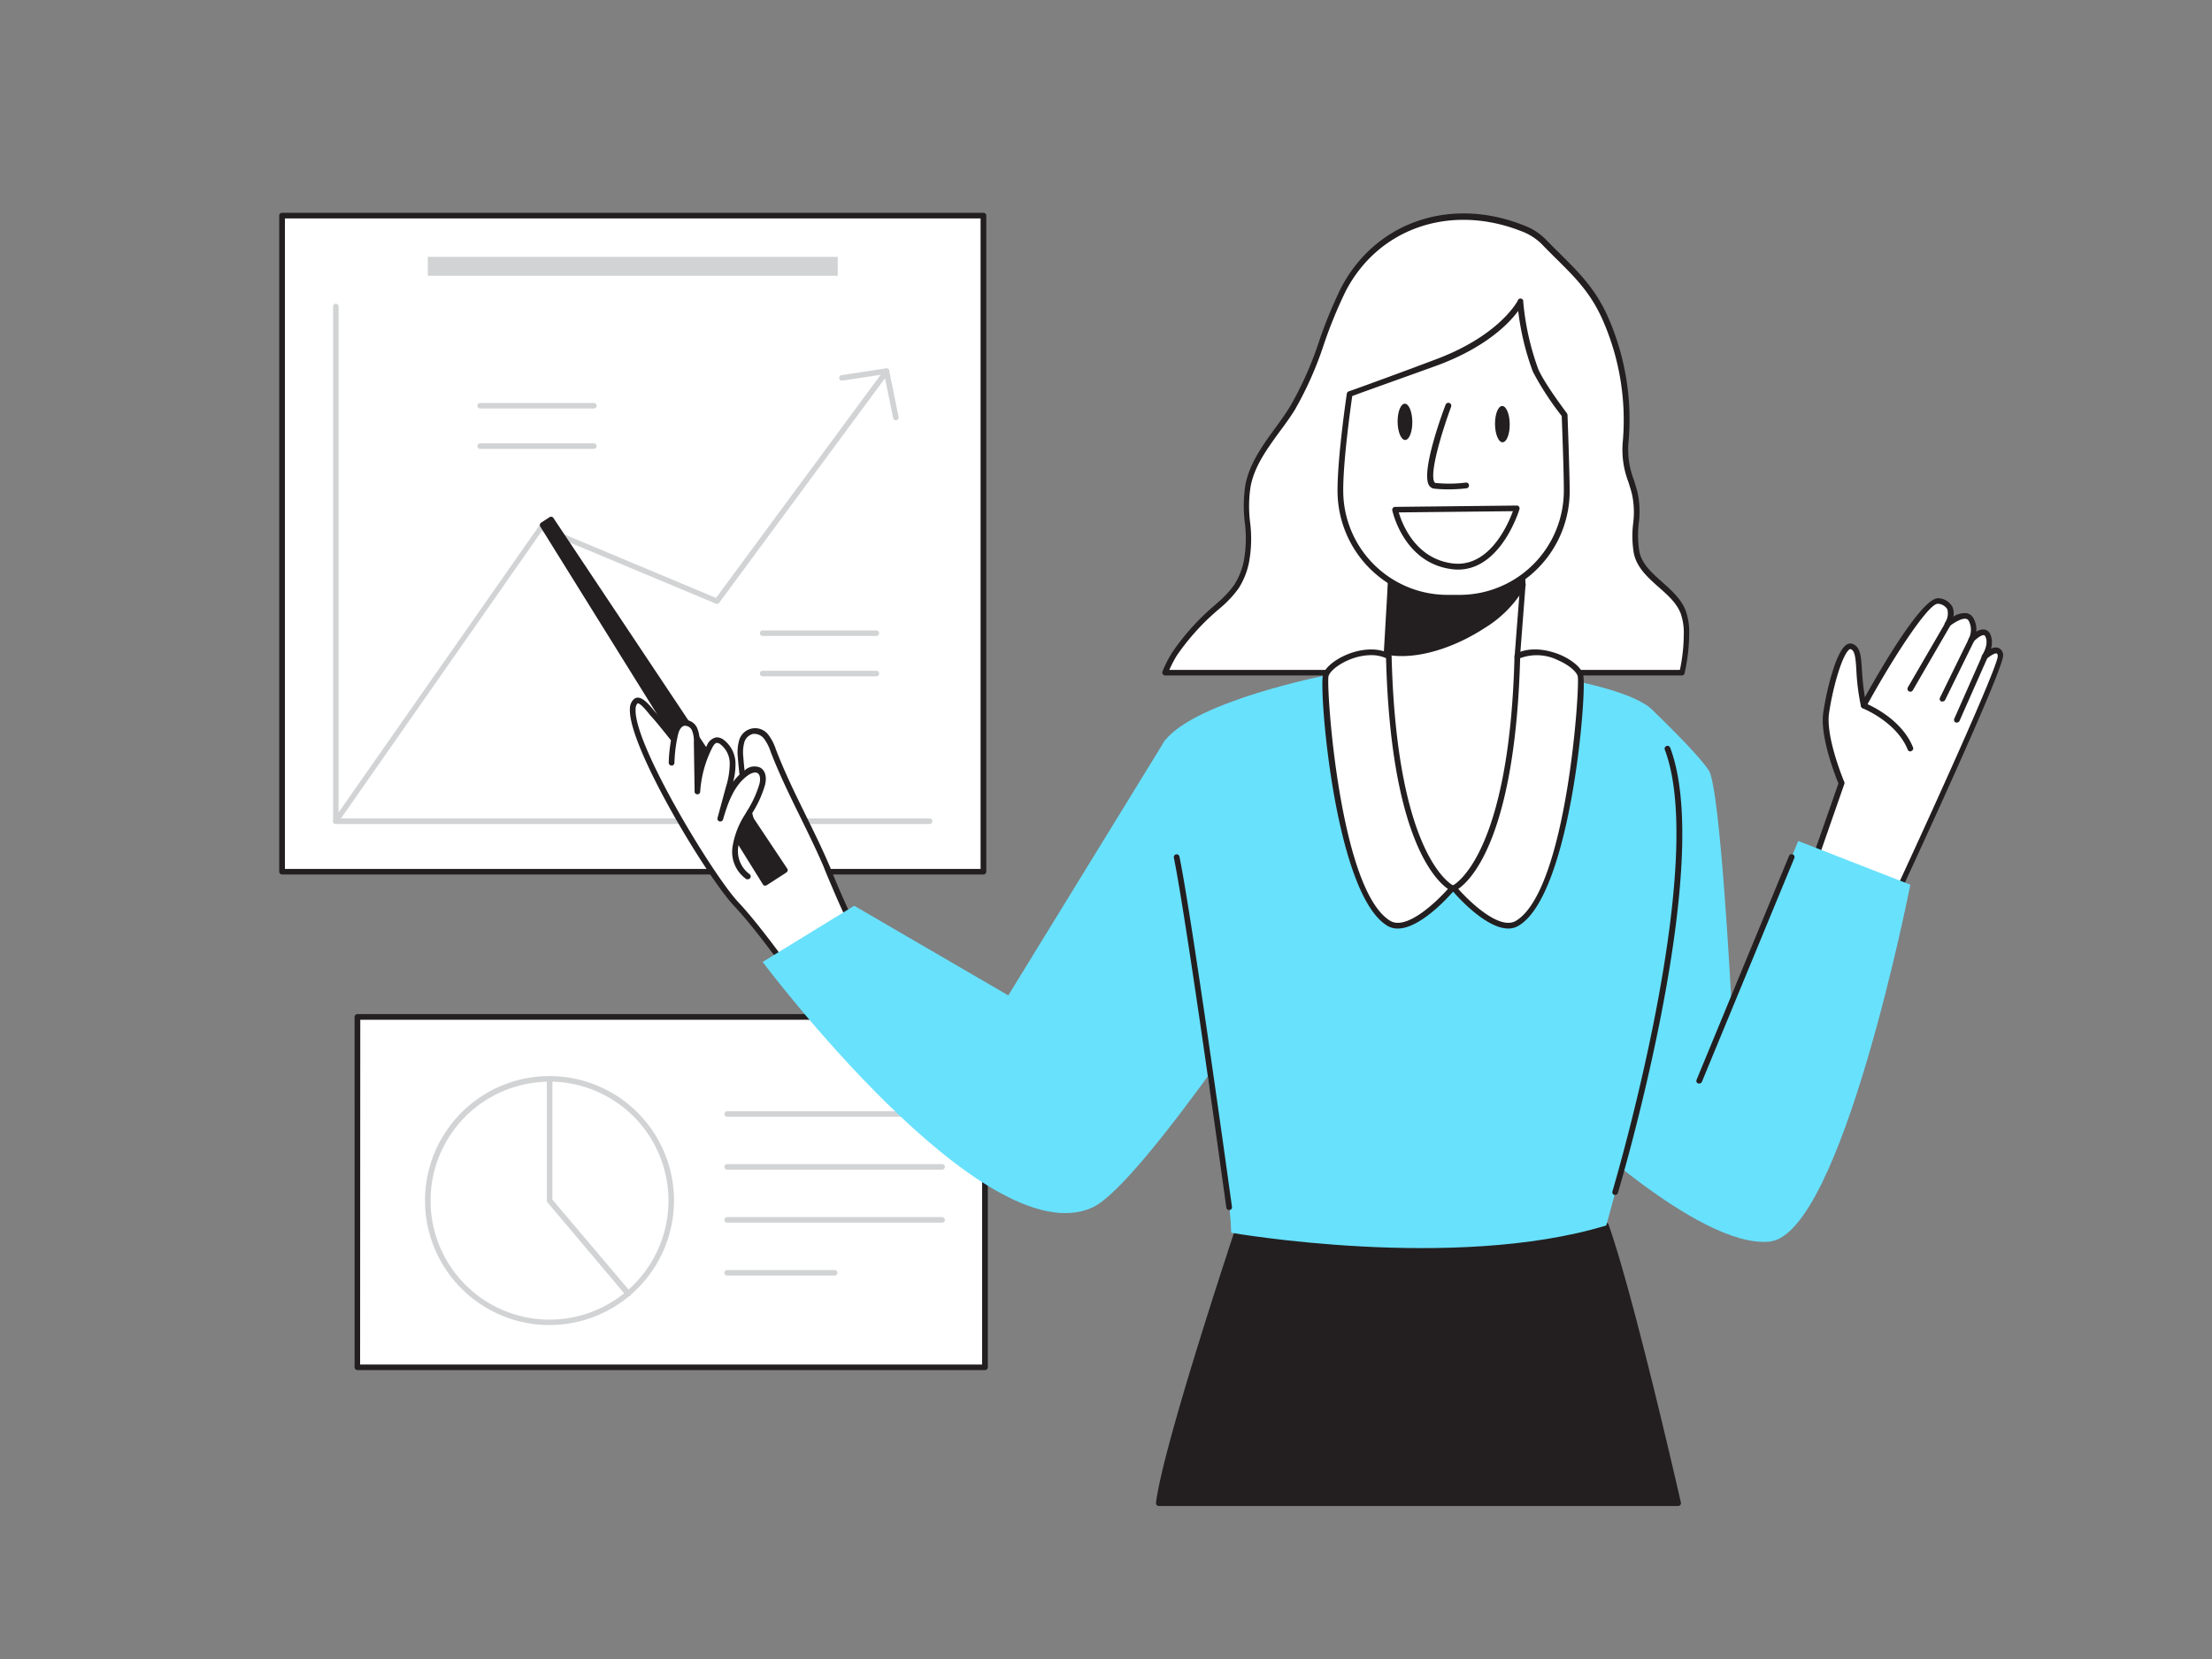 <svg id="_360_financial_analyst_flatline" data-name="#360_financial_analyst_flatline" xmlns="http://www.w3.org/2000/svg" viewBox="0 0 400 300"><rect x="0" y="0" width="400" height="300" fill="#808080" stroke="none"/><rect x="64.63" y="183.9" width="113.49" height="63.33" fill="#fff"/><path d="M178.12,247.75H64.63a.51.51,0,0,1-.51-.52V183.9a.51.51,0,0,1,.51-.52H178.12a.51.51,0,0,1,.51.52v63.33A.51.51,0,0,1,178.12,247.75Zm-113-1H177.6V184.41H65.15Z" fill="#231f20"/><path d="M99.37,239.61a22.51,22.51,0,1,1,22.51-22.51A22.53,22.53,0,0,1,99.37,239.61Zm0-44a21.51,21.51,0,1,0,21.51,21.51A21.53,21.53,0,0,0,99.37,195.59Z" fill="#d1d3d4"/><path d="M113.56,234.41a.52.52,0,0,1-.38-.17L99,217.42a.52.52,0,0,1-.11-.32v-22a.5.5,0,0,1,.5-.5.51.51,0,0,1,.5.5v21.83L114,233.59a.52.52,0,0,1-.06.71A.51.51,0,0,1,113.56,234.41Z" fill="#d1d3d4"/><path d="M170.36,201.94H131.5a.5.5,0,0,1,0-1h38.86a.5.5,0,0,1,0,1Z" fill="#d1d3d4"/><path d="M170.36,211.51H131.5a.5.5,0,0,1-.5-.5.51.51,0,0,1,.5-.5h38.86a.51.51,0,0,1,.5.5A.5.5,0,0,1,170.36,211.51Z" fill="#d1d3d4"/><path d="M170.36,221.09H131.5a.51.51,0,0,1-.5-.5.5.5,0,0,1,.5-.5h38.86a.5.5,0,0,1,.5.5A.51.51,0,0,1,170.36,221.09Z" fill="#d1d3d4"/><path d="M150.93,230.66H131.5a.5.5,0,0,1,0-1h19.43a.5.5,0,0,1,0,1Z" fill="#d1d3d4"/><rect x="51" y="38.99" width="126.83" height="118.63" fill="#fff"/><path d="M177.83,158.13H51a.51.51,0,0,1-.51-.52V39a.51.51,0,0,1,.51-.52H177.83a.52.52,0,0,1,.52.52V157.61A.52.52,0,0,1,177.83,158.13Zm-126.31-1h125.8V39.5H51.52Z" fill="#231f20"/><path d="M168.11,149H60.73a.5.5,0,0,1-.5-.5V55.43a.5.5,0,0,1,.5-.5.5.5,0,0,1,.5.5V148H168.11a.51.51,0,0,1,.5.5A.5.5,0,0,1,168.11,149Z" fill="#d1d3d4"/><path d="M60.73,149a.52.52,0,0,1-.29-.09.5.5,0,0,1-.12-.69L97.45,95.14a.5.5,0,0,1,.6-.18l31.43,13.16,30.45-41.27a.5.5,0,1,1,.8.6L130.05,109a.5.5,0,0,1-.6.16L98,96l-36.9,52.79A.49.49,0,0,1,60.73,149Z" fill="#d1d3d4"/><path d="M327.48,157.66l5.58-15.95s-3.45-8.15-2.79-12.72,2.79-12.8,4.65-12,.8,4.51,2.13,10.63c0,0,10.63-19.41,13.56-18.88s2.39,2.78,1.59,4.18c0,0,3.19-2.71,4.26-.85a4,4,0,0,1,0,3.72s2.26-2.53,3.05-.8-.66,3.86-.66,3.86,2.66-2.53,2.92-.27-20.33,46.52-20.33,46.52" fill="#fff"/><path d="M341.44,165.62a.54.54,0,0,1-.22-.05.51.51,0,0,1-.25-.68c8.17-17.56,20.32-44.37,20.29-46.26,0-.25-.1-.43-.19-.46-.32-.12-1.24.46-1.87,1a.52.52,0,0,1-.78-.67s1.29-1.91.62-3.34c-.12-.28-.25-.3-.3-.3-.47-.07-1.42.69-1.9,1.22a.52.52,0,0,1-.69.08.53.53,0,0,1-.14-.68,3.45,3.45,0,0,0,0-3.21.7.7,0,0,0-.51-.37c-.81-.14-2.25.76-3,1.37a.53.53,0,0,1-.67,0,.52.52,0,0,1-.12-.65,3,3,0,0,0,.43-2.44,2.11,2.11,0,0,0-1.67-1h-.07c-1.69,0-8,9.57-12.94,18.62a.51.51,0,0,1-.95-.14,40.5,40.5,0,0,1-.82-6.46c-.14-2.28-.26-3.49-1-3.81,0,0-.07,0-.18,0-1.29.72-3.05,6.71-3.76,11.58-.64,4.36,2.72,12.36,2.76,12.44a.52.52,0,0,1,0,.37l-5.58,16a.52.52,0,0,1-1-.34l5.52-15.77c-.53-1.27-3.38-8.48-2.75-12.8.51-3.53,2.24-11.19,4.28-12.33a1.2,1.2,0,0,1,1.09-.08c1.37.59,1.47,2.22,1.63,4.7a45.37,45.37,0,0,0,.53,4.92c3.12-5.62,10.59-18.4,13.41-17.89a3,3,0,0,1,2.42,1.56,2.86,2.86,0,0,1,.16,1.75,3.84,3.84,0,0,1,2.39-.62,1.72,1.72,0,0,1,1.23.88,4.09,4.09,0,0,1,.53,2.48,2.2,2.2,0,0,1,1.46-.4,1.4,1.4,0,0,1,1.09.88,3.75,3.75,0,0,1,.11,2.59,1.76,1.76,0,0,1,1.33-.16,1.43,1.43,0,0,1,.87,1.32c.26,2.29-16.94,39.39-20.39,46.8A.5.5,0,0,1,341.44,165.62Z" fill="#231f20"/><path d="M224.7,219.84s-13.86,41.3-15.16,52h93.94s-8.32-36.75-13.06-50.23Z" fill="#231f20"/><path d="M303.48,272.33H209.54a.48.48,0,0,1-.37-.17.52.52,0,0,1-.13-.39c1.3-10.62,14.62-50.4,15.19-52.09a.47.47,0,0,1,.47-.34h0l65.73,1.76a.49.49,0,0,1,.45.33c4.69,13.36,13,49.92,13.08,50.29a.51.51,0,0,1-.49.61Zm-93.37-1h92.75c-1.1-4.8-8.44-36.66-12.79-49.25l-65-1.74C223.73,224.31,211.69,260.57,210.11,271.33Z" fill="#231f20"/><path d="M145.82,180s-7.78-11.29-12.7-16.51-22-33.56-18.14-36.66c.87-.7,2.67,1.8,3,2.17,1.51,1.61,4.57,5.65,6,7.32.77.89-1.09,2.5-.32,3.39.58.67,1.34,1.06,1.89,1.73a15.66,15.66,0,0,0,4.49,3.34l5.69,3.27a60.4,60.4,0,0,1-1.85-11.1,7.47,7.47,0,0,1,.19-2.87,2.71,2.71,0,0,1,2-1.9,2.77,2.77,0,0,1,2.43,1.09,8.92,8.92,0,0,1,1.26,2.48c2.72,7.13,6.52,13.71,9.51,20.67,2.37,5.48,4.62,11.37,8.1,16.28Z" fill="#fff"/><path d="M145.83,180.49a.51.51,0,0,1-.43-.23c-.08-.11-7.81-11.32-12.66-16.45s-19.29-29-18.83-35.71a2.29,2.29,0,0,1,.75-1.7c1.13-.91,2.66.95,3.49,1.95.1.12.17.22.22.27.91,1,2.31,2.72,3.67,4.42.92,1.15,1.78,2.23,2.37,2.91s.22,1.55-.08,2.24-.4,1-.24,1.15a6,6,0,0,0,.87.79,7,7,0,0,1,1,1,15.24,15.24,0,0,0,4.34,3.22L135,147a60.44,60.44,0,0,1-1.57-10,8,8,0,0,1,.22-3.08,3,3,0,0,1,5.33-1,9,9,0,0,1,1.31,2.55c1.59,4.17,3.55,8.16,5.44,12,1.39,2.83,2.83,5.75,4.1,8.7.35.81.69,1.63,1,2.45,2,4.72,4.07,9.6,7,13.74a.52.52,0,0,1,.08.4.46.46,0,0,1-.23.33l-11.59,7.31A.56.56,0,0,1,145.83,180.49Zm-30.47-53.3h-.06a1.39,1.39,0,0,0-.36,1c-.43,6.33,14.05,30.15,18.55,34.93,4.37,4.63,11,14.1,12.48,16.17l10.72-6.75c-2.84-4.13-4.85-8.88-6.8-13.49-.35-.82-.69-1.63-1-2.44-1.26-2.92-2.69-5.84-4.07-8.66-1.91-3.88-3.87-7.89-5.46-12a8.21,8.21,0,0,0-1.17-2.33,2.24,2.24,0,0,0-2-.91,2.18,2.18,0,0,0-1.6,1.55,7,7,0,0,0-.17,2.68,60.18,60.18,0,0,0,1.84,11,.52.52,0,0,1-.76.58l-5.69-3.27a16.4,16.4,0,0,1-4.63-3.46,5.72,5.72,0,0,0-.88-.81,8.32,8.32,0,0,1-1-.91c-.59-.69-.22-1.55.08-2.24s.4-1,.24-1.16c-.6-.69-1.47-1.78-2.4-2.94-1.28-1.6-2.73-3.42-3.61-4.35-.06-.06-.15-.18-.27-.33C116,127.37,115.51,127.19,115.36,127.19Z" fill="#231f20"/><polygon points="138.38 159.66 141.94 157.36 99.65 93.94 98.11 94.94 138.38 159.66" fill="#231f20"/><path d="M138.38,160.15h-.11a.5.5,0,0,1-.31-.22L97.69,95.2a.51.51,0,0,1,.15-.68l1.54-1a.5.5,0,0,1,.69.14l42.29,63.42a.5.5,0,0,1-.15.69l-3.56,2.3A.52.52,0,0,1,138.38,160.15ZM98.79,95.09,138.54,159l2.71-1.74L99.51,94.63Z" fill="#231f20"/><path d="M135.23,158.52a5.61,5.61,0,0,1-2.29-5.4,15,15,0,0,1,2.24-5.72,21.06,21.06,0,0,0,2.62-5.58c.21-.9.19-2-.6-2.51a2.18,2.18,0,0,0-2.25.42c-2.66,1.87-3.84,5.2-4.74,8.33l1.51-5.56a14.72,14.72,0,0,0,.71-4.44,4.91,4.91,0,0,0-1.93-3.89,1.52,1.52,0,0,0-1-.31c-.6.06-1,.65-1.26,1.19a21.12,21.12,0,0,0-2.22,8.16l-.13-9a5.48,5.48,0,0,0-.39-2.38,1.89,1.89,0,0,0-2-1.13c-1,.21-1.4,1.33-1.61,2.3a25.82,25.82,0,0,0-.58,4.89" fill="#fff"/><path d="M135.22,159A.5.5,0,0,1,135,159a6,6,0,0,1-2.53-5.89,15.09,15.09,0,0,1,2.31-5.92l.26-.46a19.26,19.26,0,0,0,2.3-5c.17-.74.17-1.63-.37-1.94s-1.43.21-1.68.39c-2.58,1.81-3.7,5.11-4.54,8a.53.53,0,0,1-.64.36.52.52,0,0,1-.36-.63l1.51-5.57a14.51,14.51,0,0,0,.7-4.27,4.37,4.37,0,0,0-1.71-3.49.94.94,0,0,0-.63-.23c-.28,0-.55.33-.85.91a20.66,20.66,0,0,0-2.16,8,.52.52,0,0,1-1,0l-.14-9a5.11,5.11,0,0,0-.33-2.16,1.42,1.42,0,0,0-1.39-.86c-.56.13-1,.77-1.21,1.91a25.7,25.7,0,0,0-.58,4.79.51.51,0,0,1-.53.5.51.51,0,0,1-.5-.52,26.07,26.07,0,0,1,.6-5c.34-1.57,1-2.48,2-2.7a2.42,2.42,0,0,1,2.53,1.41,6,6,0,0,1,.45,2.61l0,3.81a22.23,22.23,0,0,1,1.32-3.24,2.35,2.35,0,0,1,1.67-1.47,2.06,2.06,0,0,1,1.31.4A5.45,5.45,0,0,1,133,138a12.24,12.24,0,0,1-.42,3.38,9.52,9.52,0,0,1,2.13-2.12,2.58,2.58,0,0,1,2.8-.43c.86.5,1.18,1.65.84,3.07a19.68,19.68,0,0,1-2.41,5.27l-.26.45a14.41,14.41,0,0,0-2.18,5.51,5.15,5.15,0,0,0,2,4.91.52.52,0,0,1,.18.71A.53.53,0,0,1,135.22,159Z" fill="#231f20"/><path d="M298.92,128.51s8,7.62,10.09,10.81,4.09,42,4.09,42l12.08-29.24,20.27,7.9S333.06,223.19,320,224.52s-38.3-23.28-38.3-23.28Z" fill="#68e1fd"/><path d="M239.73,122.14s-23.33,4.59-29,11.68,11.58,71.38,11.91,89.1c0,0,40.31,7.05,67.82-1.32,0,0,9.56-33.9,12-53.39s-.7-36.51-3.54-39.7-13.73-5.29-13.73-5.29S245.06,123.22,239.73,122.14Z" fill="#68e1fd"/><path d="M304.19,121.62a32.86,32.86,0,0,0,.8-6.92,10.63,10.63,0,0,0-.62-4.08c-1.72-4.27-7.45-6.2-8.38-10.71-.78-3.79.64-7.12-.35-10.78-.94-3.49-2-5.15-1.6-9.35A45.47,45.47,0,0,0,290.53,58c-2.75-6.45-6.64-9.41-11.35-14.3a10.77,10.77,0,0,0-3.91-2.44c-12.47-4.91-26.12-1-32.4,11.3-3.49,6.85-5,14.64-9.08,21.18-2.85,4.6-7,8.66-8.06,14-.95,4.69.78,9.14-.31,13.88a13.22,13.22,0,0,1-1.8,4.47,20.21,20.21,0,0,1-3.45,3.65,42.43,42.43,0,0,0-7.71,8.47,21.28,21.28,0,0,0-1.77,3.46Z" fill="#fff"/><path d="M304.19,122.14h-93.5a.5.5,0,0,1-.42-.23.51.51,0,0,1-.06-.48,21.5,21.5,0,0,1,1.82-3.54,43.16,43.16,0,0,1,7.79-8.58l.16-.15a18.75,18.75,0,0,0,3.21-3.4,13,13,0,0,0,1.73-4.3,23,23,0,0,0,.18-7,24.26,24.26,0,0,1,.13-6.9c.78-3.84,3.12-7.06,5.38-10.17.94-1.28,1.9-2.61,2.74-4a62.67,62.67,0,0,0,5.21-11.76,83.44,83.44,0,0,1,3.85-9.39c6.14-12,19.73-16.78,33-11.54a11,11,0,0,1,4.09,2.57c.91.94,1.79,1.81,2.63,2.64,3.52,3.5,6.56,6.51,8.82,11.81a46,46,0,0,1,3.56,22,15.21,15.21,0,0,0,.92,7c.21.67.44,1.39.66,2.2a16.48,16.48,0,0,1,.25,5.74,18.11,18.11,0,0,0,.11,5.08c.46,2.25,2.24,3.83,4.12,5.51,1.66,1.48,3.39,3,4.23,5.11a11.48,11.48,0,0,1,.66,4.27,33.51,33.51,0,0,1-.81,7A.52.52,0,0,1,304.19,122.14Zm-92.72-1h92.31a31.67,31.67,0,0,0,.7-6.4,10.48,10.48,0,0,0-.59-3.89c-.75-1.86-2.38-3.31-4-4.72-1.92-1.71-3.91-3.49-4.44-6.07a18.68,18.68,0,0,1-.13-5.36,15.57,15.57,0,0,0-.22-5.4c-.21-.8-.43-1.5-.64-2.16a16.2,16.2,0,0,1-1-7.37,44.92,44.92,0,0,0-3.48-21.53c-2.18-5.12-5-7.93-8.59-11.48-.85-.84-1.73-1.72-2.65-2.67a10.27,10.27,0,0,0-3.73-2.32c-12.81-5-25.86-.49-31.75,11.05a83.53,83.53,0,0,0-3.8,9.27,63.92,63.92,0,0,1-5.3,12c-.86,1.38-1.84,2.73-2.79,4-2.29,3.16-4.47,6.14-5.2,9.76a23.28,23.28,0,0,0-.11,6.62,23.56,23.56,0,0,1-.21,7.28,13.73,13.73,0,0,1-1.87,4.64,19.58,19.58,0,0,1-3.38,3.6l-.16.14a42.44,42.44,0,0,0-7.61,8.37A20.62,20.62,0,0,0,211.47,121.1Z" fill="#231f20"/><path d="M274.38,118.7s3.16,44.92-12.59,41.91c-20.92-4.46-11.4-36-11.4-36l.34-5.9.8-13.72.75-12.82,22-.25.85,10.47.26,3.4Z" fill="#fff"/><path d="M263.26,161.27a8.48,8.48,0,0,1-1.56-.15,15.84,15.84,0,0,1-10.84-7.54c-6.26-10.6-1.38-27.74-1-29.07l1.88-32.39a.51.51,0,0,1,.51-.48l22-.24h0a.52.52,0,0,1,.52.47l1.1,13.87-1,13c.13,1.8,2.11,32.74-6.84,40.7A7.1,7.1,0,0,1,263.26,161.27Zm-10.49-68.6-1.87,32a.5.5,0,0,1,0,.12c0,.17-5.28,17.9.87,28.31a14.87,14.87,0,0,0,10.15,7.05,6.09,6.09,0,0,0,5.47-1.48c8.65-7.69,6.52-39.58,6.5-39.9v-.07l1-12.92L273.8,92.43Z" fill="#231f20"/><path d="M275.38,105.78a20.78,20.78,0,0,1-7.15,7.34c-4.7,3.06-11.34,5.78-17.1,4.84l.4-13a47.26,47.26,0,0,0,12.68,0c3.71-.41,7.52-.87,10.91-2.55Z" fill="#231f20"/><path d="M253.48,118.64a14.77,14.77,0,0,1-2.43-.19.5.5,0,0,1-.41-.51l.39-13a.49.49,0,0,1,.18-.37.5.5,0,0,1,.39-.11,45.73,45.73,0,0,0,12.55,0c3.44-.38,7.34-.82,10.75-2.5a.49.49,0,0,1,.47,0,.52.52,0,0,1,.25.39l.25,3.4a.5.5,0,0,1-.05.27,21,21,0,0,1-7.32,7.53C263.47,116.82,258,118.64,253.48,118.64Zm-1.83-1.11c4.66.6,10.72-1.18,16.31-4.83a20.12,20.12,0,0,0,6.91-7l-.19-2.53c-3.39,1.51-7.11,1.92-10.42,2.29a47.66,47.66,0,0,1-12.25.12Z" fill="#231f20"/><path d="M264.19,108.07l-2.26,0A19.33,19.33,0,0,1,242.39,89c-.07-6.1,1.67-17.73,1.67-17.73S253,68,260,65.39c11.76-4.45,14.92-10.8,14.92-10.8a47.76,47.76,0,0,0,2.76,12.35c1.26,2.9,5.25,8.07,5.25,8.07s.34,9.53.39,13.51A19.35,19.35,0,0,1,264.19,108.07Z" fill="#fff"/><path d="M261.72,108.61A19.87,19.87,0,0,1,241.87,89c-.07-6.08,1.66-17.7,1.68-17.82a.53.53,0,0,1,.34-.41c.09,0,9-3.23,15.92-5.85,11.43-4.32,14.61-10.48,14.64-10.54a.51.51,0,0,1,1,.2,47.87,47.87,0,0,0,2.72,12.18c1.23,2.8,5.15,7.9,5.19,8a.54.54,0,0,1,.1.3c0,.09.35,9.58.39,13.53a19.87,19.87,0,0,1-19.63,20.06l-2.25,0Zm-17.19-37c-.27,1.87-1.69,11.9-1.63,17.35a18.85,18.85,0,0,0,18.82,18.61h.21l2.25,0h0a18.84,18.84,0,0,0,18.61-19c0-3.65-.34-12.06-.38-13.34a53.23,53.23,0,0,1-5.21-8,47.42,47.42,0,0,1-2.66-11c-1.57,2.13-5.63,6.45-14.37,9.75C254,68.22,246.12,71,244.53,71.62Z" fill="#231f20"/><path d="M261.83,88.49a21.66,21.66,0,0,1-2.49-.13,1.24,1.24,0,0,1-.93-.61c-1.45-2.36,2.21-12.54,3-14.56a.51.51,0,0,1,1,.36c-1.66,4.49-4,12.16-3,13.66.06.1.12.12.17.12a24.21,24.21,0,0,0,5.48-.06.52.52,0,0,1,.58.45.52.52,0,0,1-.44.58A27.24,27.24,0,0,1,261.83,88.49Z" fill="#231f20"/><ellipse cx="271.68" cy="76.69" rx="1.33" ry="3.28" transform="translate(-0.83 3) rotate(-0.63)" fill="#231f20"/><ellipse cx="254.07" cy="76.27" rx="1.33" ry="3.28" transform="translate(-0.83 2.81) rotate(-0.63)" fill="#231f20"/><path d="M251.15,118.7c-4.18-2.24-10.77,1.1-11.41,3.44s1.95,39.15,11.41,44.82c4.1,2.46,11.47-6.35,11.47-6.35S252.07,156,251.15,118.7Z" fill="#fff"/><path d="M252.76,167.91a3.58,3.58,0,0,1-1.88-.5c-9.5-5.7-12.4-42.62-11.64-45.4.34-1.23,2-2.63,4.14-3.57,2.92-1.25,5.91-1.33,8-.2a.52.52,0,0,1,.27.44c.91,36.54,11.07,41.41,11.17,41.46a.49.49,0,0,1,.29.35.51.51,0,0,1-.1.45C262.75,161.27,257.13,167.91,252.76,167.91Zm-4.83-49.44a10.62,10.62,0,0,0-4.14.92c-1.84.79-3.31,2-3.55,2.89-.45,1.61,1.92,38.69,11.17,44.24,2.86,1.72,8.16-3.22,10.42-5.78-2.28-1.57-10.34-9.39-11.19-41.72A6.53,6.53,0,0,0,247.93,118.47Z" fill="#231f20"/><path d="M274.38,118.7c4.18-2.24,10.77,1.1,11.41,3.44s-2,39.15-11.41,44.82c-4.1,2.46-11.47-6.35-11.47-6.35S273.46,156,274.38,118.7Z" fill="#fff"/><path d="M272.77,167.91c-4.37,0-10-6.64-10.26-7a.51.51,0,0,1-.1-.45.49.49,0,0,1,.29-.35c.1,0,10.27-5.12,11.17-41.46a.52.52,0,0,1,.27-.44c2.1-1.12,5.09-1,8,.2,2.18.94,3.81,2.34,4.14,3.57.76,2.78-2.15,39.7-11.64,45.4A3.58,3.58,0,0,1,272.77,167.91Zm-9.07-7.17c2.26,2.56,7.55,7.5,10.42,5.78,9.25-5.55,11.62-42.63,11.18-44.24-.25-.91-1.72-2.1-3.56-2.89a8.64,8.64,0,0,0-6.85-.37C274,151.35,266,159.17,263.7,160.74Z" fill="#231f20"/><path d="M252.28,92.16l22-.25s-3.35,11.61-11.76,10.47S252.28,92.16,252.28,92.16Z" fill="#fff"/><path d="M263.65,103a8.31,8.31,0,0,1-1.21-.09c-8.67-1.17-10.65-10.54-10.67-10.63a.52.52,0,0,1,.11-.43.49.49,0,0,1,.39-.19l22-.24a.44.44,0,0,1,.41.2.54.54,0,0,1,.09.46C274.73,92.17,271.51,103,263.65,103ZM252.94,92.66c.59,2,2.95,8.31,9.64,9.21s10.11-7,11-9.43Z" fill="#231f20"/><path d="M210.69,133.82,182.33,180l-27.86-16.21-16.56,10.16s40.05,53.43,59.66,44.39c9.11-4.2,38.28-49,38.28-49Z" fill="#68e1fd"/><path d="M292.07,216.08l-.15,0a.51.51,0,0,1-.34-.64c.17-.59,17.45-58.78,9.47-79.87a.52.52,0,0,1,.3-.67.53.53,0,0,1,.67.3c3.4,9,2.85,25.31-1.66,48.44-3.35,17.19-7.75,31.95-7.8,32.09A.5.5,0,0,1,292.07,216.08Z" fill="#231f20"/><path d="M222.27,218.82a.51.51,0,0,1-.51-.44c-.07-.52-7.13-51.73-9.49-63.28a.5.5,0,0,1,.4-.6.51.51,0,0,1,.61.4c2.37,11.58,9.43,62.82,9.5,63.34a.52.52,0,0,1-.44.58Z" fill="#231f20"/><path d="M307.27,195.93a.65.65,0,0,1-.19,0,.51.51,0,0,1-.28-.68l16.69-40.41a.52.52,0,1,1,.95.4l-16.69,40.41A.51.51,0,0,1,307.27,195.93Z" fill="#231f20"/><path d="M345.45,135.88a.51.51,0,0,1-.48-.33c-2-5-8.05-7.43-8.11-7.45a.52.52,0,0,1-.29-.67.51.51,0,0,1,.67-.29c.26.1,6.53,2.61,8.69,8a.5.5,0,0,1-.29.67A.43.43,0,0,1,345.45,135.88Z" fill="#231f20"/><path d="M345.45,125.08a.48.48,0,0,1-.26-.07.52.52,0,0,1-.19-.71l6.76-11.64a.51.51,0,0,1,.7-.18.51.51,0,0,1,.19.7l-6.75,11.64A.52.52,0,0,1,345.45,125.08Z" fill="#231f20"/><path d="M351.27,126.85a.68.68,0,0,1-.23,0,.52.52,0,0,1-.23-.69L356,115.56a.51.51,0,0,1,.69-.23.52.52,0,0,1,.24.69l-5.18,10.54A.53.53,0,0,1,351.27,126.85Z" fill="#231f20"/><path d="M353.86,130.66a.45.45,0,0,1-.2,0,.53.53,0,0,1-.27-.68l5-11.3a.51.51,0,0,1,.68-.26.5.5,0,0,1,.26.67l-5,11.3A.52.52,0,0,1,353.86,130.66Z" fill="#231f20"/><path d="M162,76a.5.5,0,0,1-.49-.4l-1.61-7.93-7.58,1.16a.5.5,0,0,1-.56-.42.49.49,0,0,1,.41-.57l8.05-1.23a.51.51,0,0,1,.57.4l1.71,8.39a.51.51,0,0,1-.4.59Z" fill="#d1d3d4"/><path d="M107.39,81.17H86.83a.5.5,0,0,1-.5-.5.5.5,0,0,1,.5-.5h20.56a.51.51,0,0,1,.5.5A.5.5,0,0,1,107.39,81.17Z" fill="#d1d3d4"/><path d="M107.39,73.87H86.83a.5.5,0,0,1-.5-.5.5.5,0,0,1,.5-.5h20.56a.51.51,0,0,1,.5.5A.5.5,0,0,1,107.39,73.87Z" fill="#d1d3d4"/><path d="M158.47,122.3H137.91a.51.51,0,0,1-.5-.5.5.5,0,0,1,.5-.5h20.56a.5.5,0,0,1,.5.5A.5.5,0,0,1,158.47,122.3Z" fill="#d1d3d4"/><path d="M158.47,115H137.91a.51.51,0,0,1-.5-.5.5.5,0,0,1,.5-.5h20.56a.5.5,0,0,1,.5.5A.5.5,0,0,1,158.47,115Z" fill="#d1d3d4"/><rect x="77.36" y="46.45" width="74.13" height="3.42" fill="#d1d3d4"/></svg>